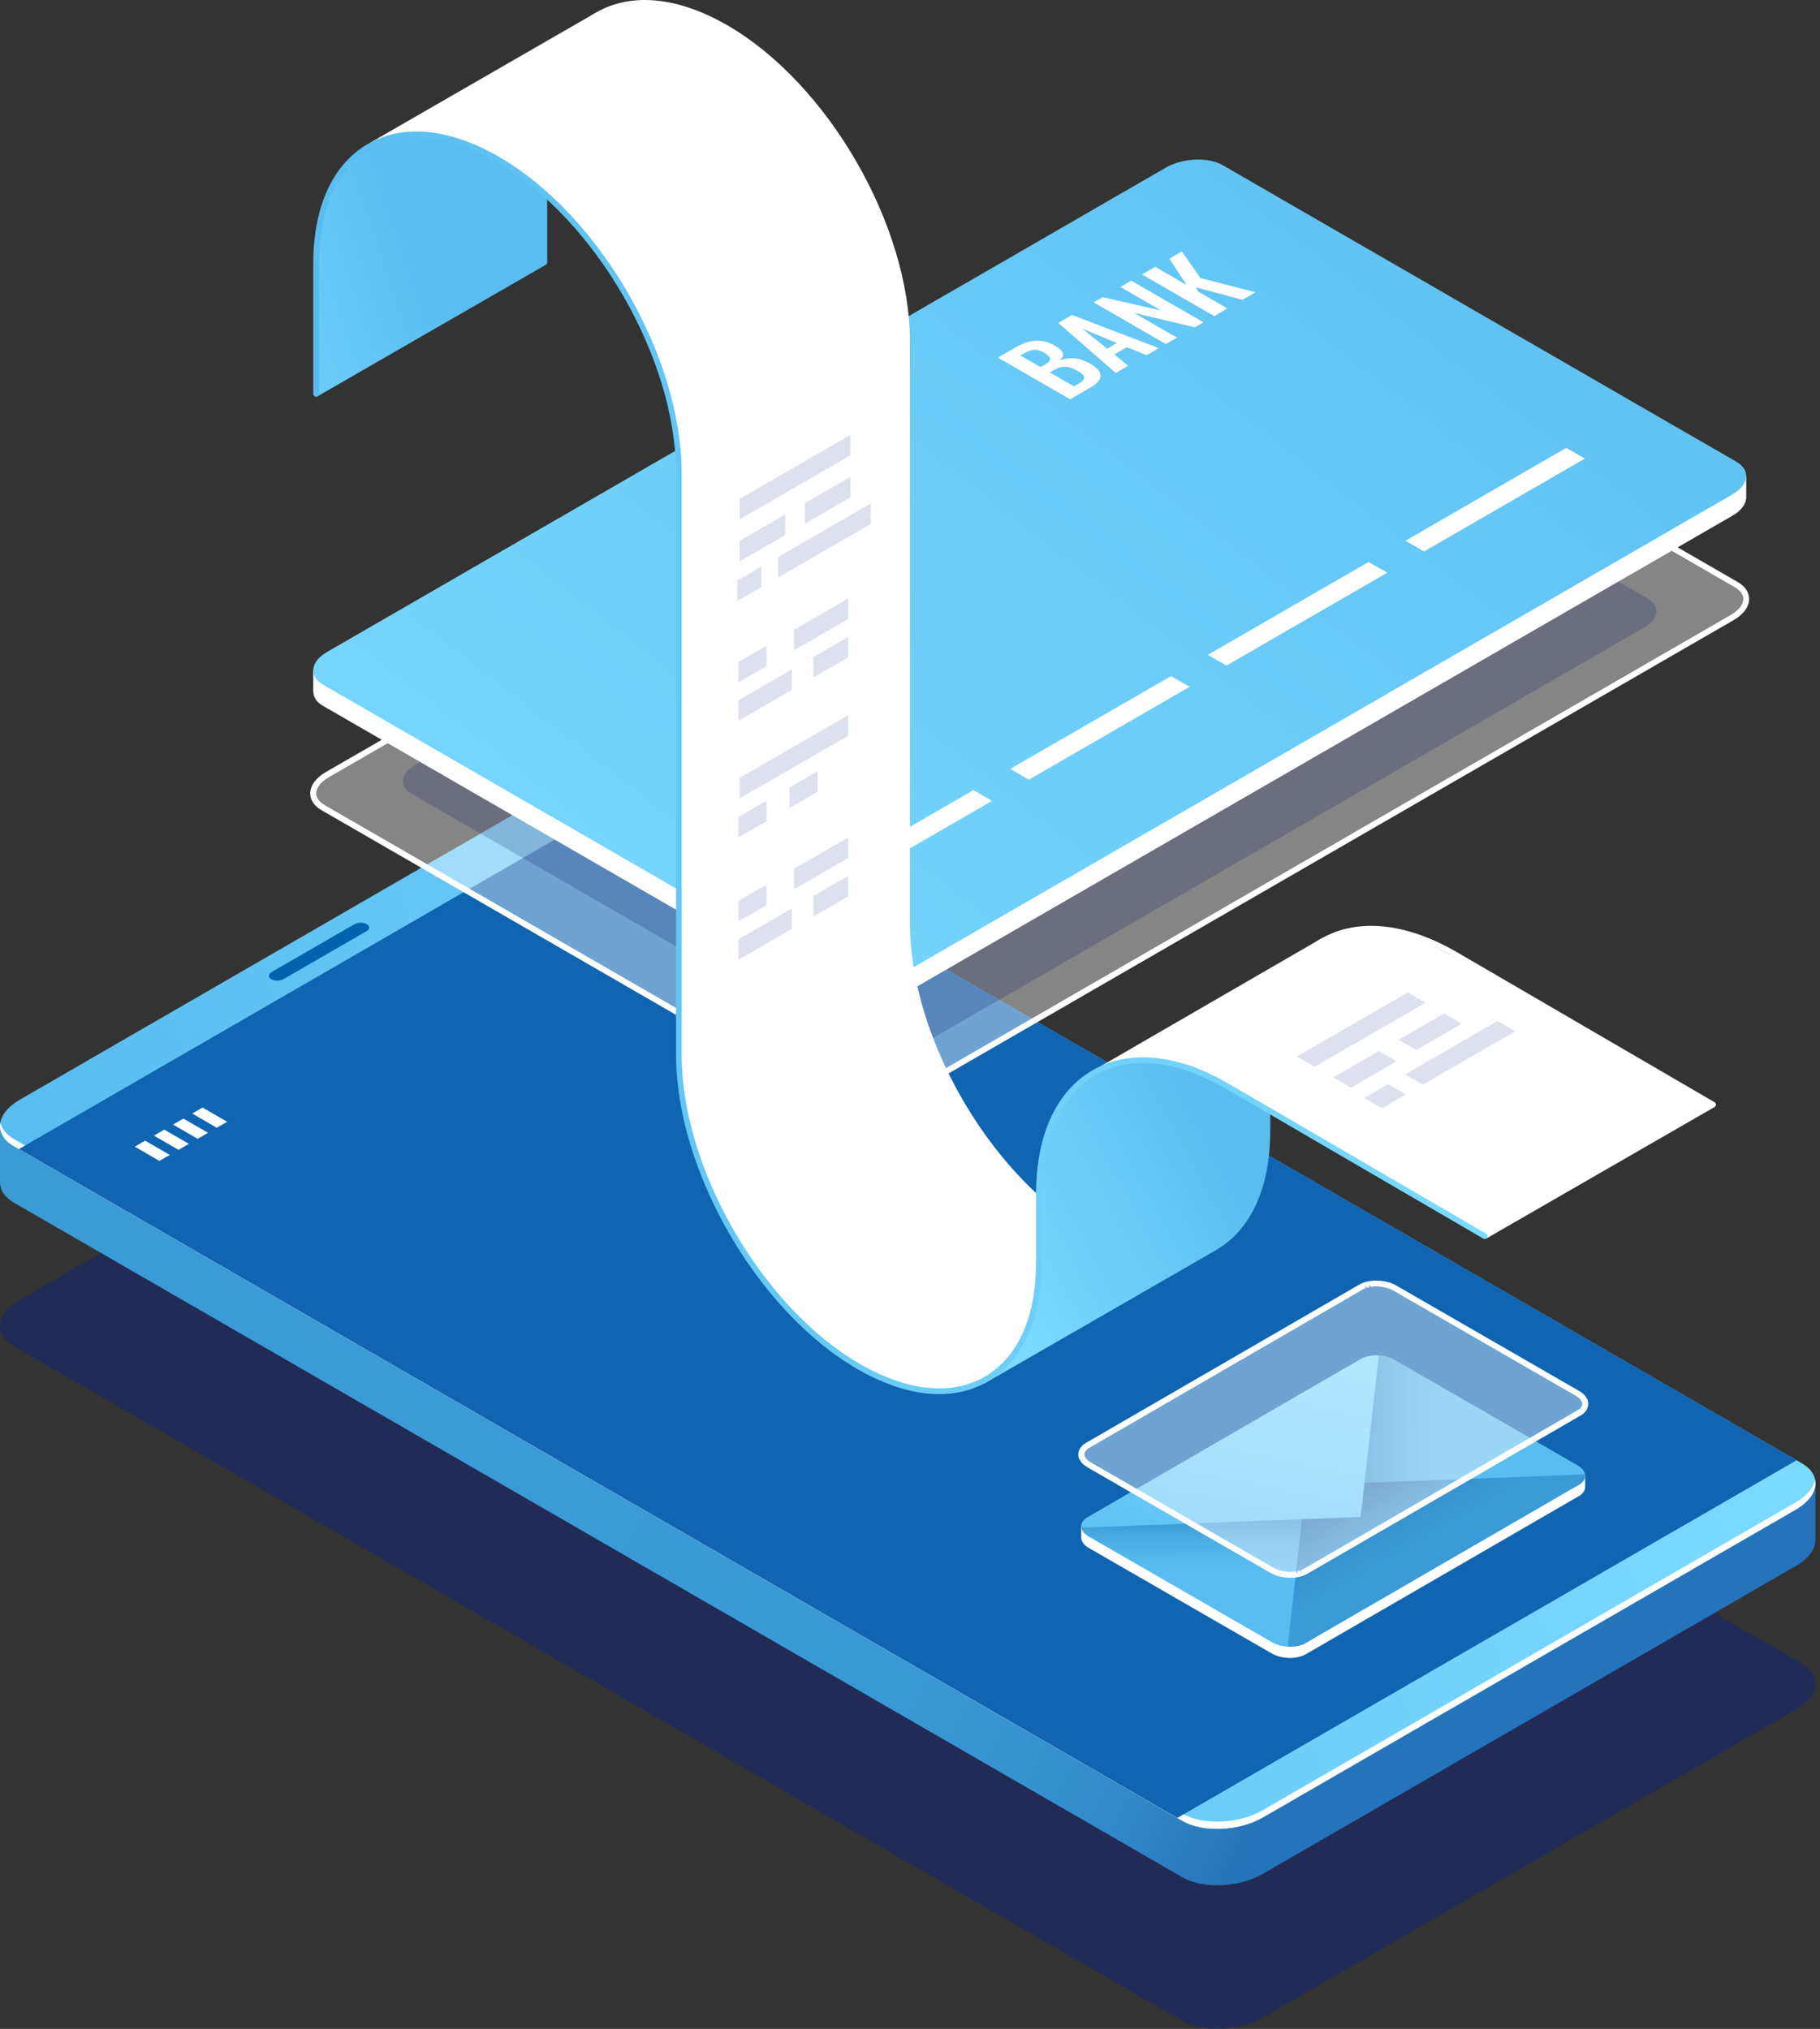 <svg width="122" height="136" viewBox="0 0 122 136" fill="none" xmlns="http://www.w3.org/2000/svg">
    <rect x="0" y="0" width="122" height="136" fill="#333333" stroke="none"/>
    <g clip-path="url(#clip0)">
    <path opacity="0.5" d="M120.376 114.6L84.645 135.239C83.05 136.162 80.637 136.261 79.255 135.463L0.933 90.245C-0.448 89.447 -0.276 88.055 1.319 87.132L37.05 66.494C38.645 65.571 41.059 65.472 42.44 66.269L120.762 111.488C122.149 112.286 121.971 113.683 120.376 114.6Z" fill="#13247A"/>
    <path d="M121.7 99.425L114.339 98.142L42.445 56.641C41.064 55.843 38.65 55.942 37.055 56.865L3.753 76.101L0 75.444V79.255H0.005C0 79.766 0.308 80.251 0.933 80.616L79.255 125.834C80.637 126.632 83.05 126.533 84.645 125.61L120.376 104.971C121.262 104.461 121.711 103.804 121.695 103.183V99.425H121.7Z" fill="url(#paint0_linear)"/>
    <path d="M120.376 101.187L84.645 121.826C83.05 122.748 80.637 122.847 79.255 122.05L0.933 76.831C-0.448 76.034 -0.276 74.642 1.319 73.719L37.05 53.08C38.645 52.157 41.059 52.058 42.44 52.856L120.762 98.075C122.149 98.872 121.971 100.264 120.376 101.187Z" fill="url(#paint1_linear)"/>
    <path d="M120.376 100.702L84.646 121.341C83.05 122.264 80.637 122.363 79.255 121.565L0.933 76.347C0.412 76.044 0.11 75.658 0.026 75.247C-0.083 75.836 0.209 76.419 0.933 76.837L79.255 122.055C80.637 122.853 83.05 122.754 84.646 121.831L120.376 101.192C121.367 100.619 121.81 99.863 121.669 99.18C121.57 99.717 121.137 100.259 120.376 100.702Z" fill="white"/>
    <path d="M120.434 97.881L78.921 121.856L1.267 77.024L42.779 53.048L120.434 97.881Z" fill="#0F65B2"/>
    <path d="M24.543 62.433L19.028 65.618C18.788 65.759 18.428 65.769 18.22 65.65L18.163 65.618C17.954 65.498 17.98 65.29 18.22 65.149L23.735 61.964C23.975 61.823 24.335 61.813 24.543 61.932L24.601 61.964C24.809 62.089 24.783 62.297 24.543 62.433Z" fill="#0063AD"/>
    <path opacity="0.4" d="M116.117 41.392L59.894 73.855C58.762 74.506 57.058 74.579 56.078 74.011L21.655 54.138C20.675 53.575 20.8 52.59 21.932 51.938L78.155 19.476C79.286 18.825 80.991 18.752 81.971 19.32L116.393 39.192C117.368 39.755 117.243 40.741 116.117 41.392Z" fill="white"/>
    <path opacity="0.2" d="M110.222 42.054L61.036 70.45C60.051 71.018 58.554 71.081 57.7 70.591L27.583 53.205C26.728 52.71 26.838 51.85 27.823 51.276L77.009 22.88C77.994 22.312 79.49 22.25 80.345 22.74L110.462 40.125C111.317 40.621 111.212 41.481 110.222 42.054Z" fill="#041860"/>
    <path d="M57.736 74.589C57.079 74.589 56.448 74.459 55.979 74.183L21.556 54.31C21.066 54.029 20.795 53.627 20.795 53.179C20.795 52.658 21.171 52.142 21.828 51.761L78.051 19.299C79.234 18.616 81.033 18.543 82.065 19.143L116.487 39.015C116.977 39.297 117.249 39.698 117.249 40.146C117.249 40.668 116.873 41.184 116.216 41.564L59.993 74.026C59.352 74.397 58.523 74.589 57.736 74.589ZM80.308 19.132C79.594 19.132 78.838 19.304 78.249 19.648L22.031 52.105C21.499 52.413 21.197 52.804 21.197 53.179C21.197 53.476 21.395 53.753 21.76 53.966L56.182 73.839C57.105 74.371 58.726 74.297 59.8 73.682L116.023 41.22C116.555 40.913 116.858 40.522 116.858 40.146C116.858 39.849 116.66 39.573 116.295 39.364L81.872 19.492C81.45 19.252 80.897 19.132 80.308 19.132Z" fill="white"/>
    <path d="M117.05 31.909L116.425 32.404C116.414 32.399 116.404 32.389 116.388 32.384L81.966 12.511C80.986 11.948 79.281 12.016 78.15 12.668L21.932 45.119C21.801 45.197 21.681 45.276 21.577 45.359L20.998 44.931V46.339H21.004C20.993 46.704 21.207 47.059 21.66 47.319L56.083 67.192C57.063 67.755 58.767 67.687 59.899 67.035L116.122 34.573C116.743 34.219 117.055 33.76 117.055 33.327V31.909H117.05Z" fill="white"/>
    <path d="M116.117 33.15L59.894 65.612C58.762 66.264 57.058 66.337 56.078 65.769L21.655 45.896C20.675 45.333 20.8 44.348 21.932 43.696L78.155 11.234C79.286 10.583 80.991 10.51 81.971 11.078L116.393 30.95C117.368 31.513 117.243 32.499 116.117 33.15Z" fill="url(#paint2_linear)"/>
    <path d="M71.732 26.764L66.894 23.97L68.078 23.287C68.302 23.156 68.515 23.057 68.724 22.984C68.933 22.911 69.146 22.864 69.365 22.844C69.584 22.823 69.814 22.838 70.043 22.896C70.272 22.953 70.502 23.047 70.731 23.183C71.325 23.527 71.424 23.855 71.018 24.173C71.357 24.038 71.695 23.991 72.034 24.022C72.368 24.053 72.717 24.173 73.072 24.371C73.531 24.637 73.765 24.903 73.775 25.174C73.781 25.445 73.562 25.706 73.119 25.966L71.732 26.764ZM69.751 24.606L70.027 24.449C70.288 24.298 70.408 24.168 70.397 24.043C70.382 23.923 70.246 23.787 69.986 23.636C69.85 23.558 69.725 23.5 69.605 23.474C69.49 23.443 69.37 23.438 69.251 23.459C69.13 23.48 69.021 23.511 68.912 23.558C68.807 23.605 68.677 23.672 68.521 23.761L68.401 23.829L69.751 24.606ZM71.993 25.899L72.316 25.711C72.576 25.56 72.696 25.419 72.675 25.289C72.655 25.158 72.504 25.012 72.222 24.851C71.93 24.684 71.664 24.595 71.419 24.585C71.174 24.574 70.919 24.647 70.648 24.804L70.371 24.965L71.993 25.899Z" fill="white"/>
    <path d="M74.792 25.002L70.94 21.645L71.857 21.113L77.675 23.334L76.857 23.808L75.538 23.272L74.698 23.756L75.621 24.517L74.792 25.002ZM74.219 23.371L74.865 22.995L72.556 22.036L74.219 23.371Z" fill="white"/>
    <path d="M78.149 23.063L73.311 20.268L73.916 19.919L77.841 20.816L75.105 19.236L75.834 18.814L80.672 21.608L80.094 21.942L76.017 20.972L78.894 22.635L78.149 23.063Z" fill="white"/>
    <path d="M81.391 21.191L76.554 18.397L77.435 17.886L79.536 19.101L78.389 17.339L79.228 16.854L80.469 18.637L84.16 19.591L83.284 20.096L80.177 19.262L80.317 19.544L82.278 20.675L81.391 21.191Z" fill="white"/>
    <path d="M66.499 53.685L55.723 59.909L54.477 59.19L65.253 52.965L66.499 53.685Z" fill="white"/>
    <path d="M79.746 46.037L68.97 52.261L67.719 51.542L78.5 45.317L79.746 46.037Z" fill="white"/>
    <path d="M92.991 38.389L82.216 44.614L80.965 43.894L91.74 37.67L92.991 38.389Z" fill="white"/>
    <path d="M106.239 30.741L95.459 36.966L94.213 36.246L104.988 30.022L106.239 30.741Z" fill="white"/>
    <path d="M114.928 73.881L97.636 63.809C94.211 61.833 90.979 61.521 88.54 62.928C86.1 64.336 84.755 67.292 84.755 71.248V72.515C84.875 72.599 85.005 72.677 85.135 72.76V71.248C85.135 67.432 86.412 64.596 88.727 63.257C91.047 61.917 94.138 62.23 97.444 64.138L114.736 74.209C114.824 74.261 114.944 74.23 114.996 74.142C115.054 74.053 115.022 73.933 114.928 73.881Z" fill="white"/>
    <path d="M60.998 61.885V22.912C60.998 15.113 55.504 5.589 48.748 1.689C45.437 -0.219 42.315 -0.521 39.958 0.84C37.602 2.2 36.304 5.057 36.304 8.873V11.589C36.429 11.714 36.559 11.844 36.684 11.97V8.873C36.684 5.192 37.915 2.456 40.151 1.168C42.388 -0.12 45.37 0.183 48.56 2.018C55.212 5.86 60.623 15.228 60.623 22.912V61.885C60.623 68.35 64.429 76.002 69.59 80.611C69.59 80.439 69.59 80.272 69.59 80.1C64.621 75.544 60.998 68.151 60.998 61.885Z" fill="white"/>
    <path d="M69.617 80.449C69.617 80.449 65.212 75.966 63.502 72.27C61.787 68.574 60.901 65.149 60.87 62.099C60.838 59.049 60.812 32.817 60.812 32.817C60.812 32.817 61 21.942 60.541 20.222C60.082 18.507 59.003 9.342 50.031 2.763C41.06 -3.816 36.576 3.279 36.629 6.991C36.681 10.697 36.629 13.075 36.629 13.075C36.629 13.075 41.544 17.052 43.4 22.735C45.256 28.417 45.434 27.432 45.465 33.083C45.496 38.734 45.522 67.411 45.522 67.411C45.522 67.411 45.105 72.447 46.361 76.346C47.613 80.246 49.87 84.562 52.544 87.393C55.218 90.224 59.165 93.565 62.814 93.237C66.463 92.909 68.919 91.564 69.617 85.787V80.449Z" fill="white"/>
    <path d="M39.959 0.84L24.836 9.556L36.628 13.07L39.959 0.84Z" fill="white"/>
    <path d="M84.755 72.515V74.267C83.916 73.657 79.959 70.956 76.201 71.087C71.968 71.238 70.55 75.111 70.55 75.111C70.55 75.111 69.549 78.004 69.622 79.36C69.632 79.594 69.648 79.871 69.658 80.163C69.632 80.142 69.611 80.121 69.585 80.1C69.585 80.272 69.585 80.439 69.585 80.611C69.611 80.637 69.642 80.658 69.674 80.684C69.71 81.987 69.721 83.426 69.721 83.426C69.721 83.426 69.757 86.007 69.392 87.706C68.735 90.756 66.15 92.492 65.952 92.758L81.471 83.822C81.487 83.817 81.497 83.812 81.513 83.802C81.534 83.791 81.555 83.775 81.575 83.76L81.654 83.713L81.664 83.703C83.911 82.316 85.146 79.527 85.146 75.82V72.76C85.006 72.682 84.875 72.599 84.755 72.515Z" fill="url(#paint3_linear)"/>
    <path d="M72.661 72.119L88.54 62.928C88.54 62.928 91.246 61.505 94.52 62.704C97.794 63.903 114.95 74.194 114.95 74.194L99.623 83.025C99.623 83.025 81.815 71.989 79.725 71.436C75.434 70.305 72.661 72.119 72.661 72.119Z" fill="white"/>
    <path d="M36.299 12.783C35.674 12.188 32.754 9.613 28.49 8.961C23.663 8.221 21.671 13.867 21.671 13.867C21.671 13.867 21.113 16.797 21.134 18.533C21.155 20.269 21.28 26.566 21.28 26.566L36.575 17.756C36.638 17.725 36.68 17.662 36.68 17.589V13.116C36.555 12.986 36.43 12.913 36.299 12.783Z" fill="url(#paint4_linear)"/>
    <path d="M62.964 93.451C61.275 93.451 59.409 92.888 57.48 91.772C50.771 87.899 45.318 78.447 45.318 70.706V31.727C45.318 24.048 39.906 14.675 33.255 10.833C30.069 8.993 27.082 8.691 24.851 9.983C22.614 11.276 21.384 14.008 21.384 17.688V26.399C21.384 26.504 21.301 26.592 21.191 26.592C21.087 26.592 20.998 26.509 20.998 26.399V17.688C20.998 13.867 22.297 11.016 24.653 9.655C27.009 8.294 30.132 8.597 33.442 10.505C40.198 14.404 45.693 23.928 45.693 31.727V70.701C45.693 78.322 51.062 87.628 57.667 91.439C60.832 93.263 63.793 93.565 66.008 92.283C68.224 91.001 69.449 88.284 69.449 84.635V80.063C69.449 76.107 70.794 73.151 73.234 71.743C75.674 70.336 78.906 70.648 82.331 72.624L99.623 82.696C99.711 82.748 99.743 82.863 99.691 82.957C99.638 83.051 99.519 83.077 99.43 83.025L82.138 72.953C78.833 71.045 75.741 70.732 73.422 72.072C71.102 73.412 69.83 76.247 69.83 80.063V84.635C69.83 88.43 68.542 91.261 66.201 92.611C65.237 93.174 64.142 93.451 62.964 93.451Z" fill="url(#paint5_linear)"/>
    <path d="M49.425 40.287V38.911L51.031 37.988V39.359L49.425 40.287Z" fill="#DDE1ED"/>
    <path d="M53.956 35.1V33.724L57.011 31.962V33.338L53.956 35.1Z" fill="#DDE1ED"/>
    <path d="M49.581 34.814V33.438L57.01 29.147V30.523L49.581 34.814Z" fill="#DDE1ED"/>
    <path d="M52.162 38.708V37.332L58.366 33.75V35.127L52.162 38.708Z" fill="#DDE1ED"/>
    <path d="M49.581 37.629V36.252L52.636 34.485V35.861L49.581 37.629Z" fill="#DDE1ED"/>
    <path d="M51.38 53.675V55.051L49.498 56.135V54.759L51.38 53.675Z" fill="#DDE1ED"/>
    <path d="M54.805 51.7V53.076L52.923 54.16V52.784L54.805 51.7Z" fill="#DDE1ED"/>
    <path d="M56.859 47.941V49.317L49.586 53.514V52.137L56.859 47.941Z" fill="#DDE1ED"/>
    <path d="M53.231 43.588V42.211L56.859 40.116V41.492L53.231 43.588Z" fill="#DDE1ED"/>
    <path d="M49.498 45.741V44.365L51.38 43.28V44.657L49.498 45.741Z" fill="#DDE1ED"/>
    <path d="M49.498 48.316V46.94L53.08 44.87V46.246L49.498 48.316Z" fill="#DDE1ED"/>
    <path d="M54.529 45.412V44.036L56.859 42.691V44.062L54.529 45.412Z" fill="#DDE1ED"/>
    <path d="M53.231 59.608V58.231L56.859 56.136V57.512L53.231 59.608Z" fill="#DDE1ED"/>
    <path d="M49.498 61.76V60.384L51.38 59.3V60.676L49.498 61.76Z" fill="#DDE1ED"/>
    <path d="M49.498 64.336V62.96L53.08 60.89V62.266L49.498 64.336Z" fill="#DDE1ED"/>
    <path d="M54.529 61.432V60.056L56.859 58.711V60.087L54.529 61.432Z" fill="#DDE1ED"/>
    <path d="M92.632 74.287L91.444 73.599L93.05 72.671L94.238 73.359L92.632 74.287Z" fill="#DDE1ED"/>
    <path d="M94.936 70.383L93.743 69.7L96.803 67.933L97.991 68.621L94.936 70.383Z" fill="#DDE1ED"/>
    <path d="M88.129 71.504L86.935 70.815L94.369 66.525L95.557 67.213L88.129 71.504Z" fill="#DDE1ED"/>
    <path d="M95.374 72.707L94.181 72.019L100.384 68.438L101.573 69.126L95.374 72.707Z" fill="#DDE1ED"/>
    <path d="M90.562 72.91L89.369 72.222L92.429 70.455L93.617 71.143L90.562 72.91Z" fill="#DDE1ED"/>
    <path d="M11.381 77.414L10.682 77.816L9.035 76.862L9.728 76.46L11.381 77.414Z" fill="white"/>
    <path d="M12.664 76.674L11.966 77.076L10.318 76.122L11.012 75.72L12.664 76.674Z" fill="white"/>
    <path d="M13.945 75.934L13.247 76.335L11.599 75.381L12.293 74.98L13.945 75.934Z" fill="white"/>
    <path d="M15.229 75.194L14.53 75.595L12.883 74.641L13.576 74.24L15.229 75.194Z" fill="white"/>
    <path d="M105.743 98.976L93.471 91.902C93.174 91.73 92.798 91.636 92.423 91.615V91.61C92.412 91.61 92.402 91.61 92.386 91.61C92.314 91.605 92.235 91.61 92.162 91.61C92.131 91.61 92.094 91.61 92.063 91.615C91.99 91.62 91.917 91.631 91.844 91.641C91.813 91.646 91.782 91.651 91.751 91.657C91.677 91.672 91.61 91.693 91.542 91.714C91.516 91.724 91.485 91.73 91.459 91.735C91.37 91.766 91.281 91.808 91.203 91.85L82.049 97.151L73.322 102.208L72.472 102.291L72.478 103.058L72.488 103.157C72.524 103.376 72.686 103.59 72.988 103.762L85.265 110.841C85.562 111.013 85.938 111.107 86.313 111.128V111.133C86.324 111.133 86.334 111.133 86.35 111.133C86.423 111.138 86.496 111.133 86.574 111.133C86.605 111.133 86.642 111.133 86.673 111.128C86.746 111.123 86.819 111.112 86.887 111.102C86.918 111.096 86.949 111.091 86.98 111.086C87.053 111.07 87.121 111.05 87.189 111.029C87.215 111.018 87.246 111.013 87.272 111.003C87.361 110.971 87.45 110.93 87.528 110.888L105.836 100.284C106.123 100.118 106.264 99.893 106.259 99.669V99.648V99.643V98.924L105.743 98.976Z" fill="white"/>
    <path d="M72.905 101.698L82.06 96.396L96.286 104.602L87.534 110.133C86.934 110.482 85.923 110.461 85.276 110.086L72.999 103.007C72.342 102.631 72.306 102.047 72.905 101.698Z" fill="url(#paint6_linear)"/>
    <path d="M91.209 91.095L82.055 96.396L96.193 104.55L105.832 99.529C106.432 99.18 106.395 98.596 105.744 98.221L93.467 91.141C92.826 90.771 91.809 90.745 91.209 91.095Z" fill="url(#paint7_linear)"/>
    <path d="M106.254 98.831C106.301 99.086 106.16 99.342 105.837 99.529L87.529 110.133C87.205 110.321 86.762 110.399 86.319 110.373L87.534 99.55L106.254 98.831Z" fill="url(#paint8_linear)"/>
    <path d="M72.489 102.403C72.442 102.147 72.583 101.892 72.906 101.704L91.214 91.101C91.537 90.913 91.981 90.835 92.424 90.861L91.209 101.683L72.489 102.403Z" fill="url(#paint9_linear)"/>
    <path d="M86.449 105.754C86.413 105.754 86.376 105.754 86.345 105.754L86.121 105.733C85.761 105.691 85.438 105.592 85.172 105.436L72.895 98.356C72.635 98.205 72.447 98.012 72.353 97.793L72.327 97.799L72.29 97.585V97.554C72.28 97.517 72.285 97.454 72.29 97.408C72.29 97.376 72.296 97.356 72.301 97.329C72.317 97.267 72.337 97.215 72.364 97.163C72.379 97.131 72.384 97.111 72.4 97.09C72.436 97.032 72.478 96.98 72.52 96.938C72.541 96.912 72.556 96.897 72.572 96.881C72.645 96.813 72.723 96.756 72.812 96.709L91.12 86.106C91.209 86.053 91.303 86.012 91.407 85.975L91.47 85.954C91.569 85.923 91.642 85.902 91.72 85.887L91.793 85.876C91.902 85.861 91.981 85.85 92.059 85.84H92.137C92.246 85.835 92.325 85.835 92.403 85.84L92.627 85.861C92.987 85.902 93.31 86.001 93.576 86.158L105.853 93.237C106.113 93.388 106.301 93.581 106.395 93.8L106.421 93.795L106.457 94.009V94.04C106.468 94.076 106.463 94.139 106.457 94.186C106.457 94.217 106.452 94.243 106.447 94.264C106.431 94.327 106.405 94.384 106.384 94.436C106.374 94.467 106.364 94.488 106.353 94.509C106.317 94.567 106.275 94.619 106.233 94.66L106.181 94.718C106.108 94.785 106.03 94.843 105.941 94.89L87.633 105.493C87.544 105.545 87.445 105.587 87.346 105.623L87.284 105.644C87.184 105.676 87.112 105.696 87.033 105.712L86.96 105.723C86.851 105.738 86.773 105.749 86.694 105.759H86.616C86.554 105.754 86.501 105.754 86.449 105.754ZM86.856 105.326L86.986 105.509L86.945 105.316C87.012 105.3 87.07 105.285 87.132 105.264L87.273 105.431L87.205 105.243C87.284 105.217 87.356 105.18 87.43 105.144L105.738 94.535C105.801 94.499 105.853 94.457 105.905 94.415L106.082 94.514L105.936 94.379C105.967 94.347 105.993 94.316 106.009 94.29C106.035 94.222 106.051 94.196 106.056 94.17C106.061 94.108 106.061 94.082 106.061 94.066L106.056 94.045C106.025 93.878 105.884 93.712 105.655 93.576L93.378 86.497C93.122 86.351 92.778 86.257 92.418 86.236L92.34 86.231C92.278 86.231 92.231 86.231 92.184 86.231L92.09 86.236C92.027 86.241 91.96 86.252 91.897 86.262L91.767 86.079L91.808 86.272C91.741 86.288 91.683 86.304 91.621 86.325L91.48 86.158L91.548 86.345C91.47 86.377 91.391 86.408 91.324 86.45L73.015 97.053C72.953 97.09 72.9 97.131 72.848 97.173C72.791 97.241 72.76 97.272 72.744 97.298C72.713 97.366 72.702 97.397 72.697 97.418C72.692 97.481 72.692 97.507 72.692 97.522L72.697 97.543C72.728 97.71 72.869 97.877 73.099 98.012L85.376 105.092C85.631 105.238 85.975 105.332 86.335 105.352L86.413 105.358C86.475 105.358 86.522 105.358 86.575 105.358L86.668 105.352C86.726 105.347 86.793 105.337 86.856 105.326Z" fill="white"/>
    <path opacity="0.4" d="M106.077 94.515C106.114 94.473 106.15 94.437 106.176 94.395C106.187 94.379 106.192 94.358 106.202 94.338C106.223 94.296 106.239 94.254 106.249 94.212C106.254 94.192 106.254 94.176 106.254 94.155C106.26 94.113 106.26 94.072 106.254 94.025C106.254 94.019 106.254 94.009 106.254 94.004H106.249C106.213 93.785 106.051 93.571 105.749 93.399L93.472 86.32C93.175 86.148 92.799 86.054 92.424 86.033V86.028C92.413 86.028 92.403 86.028 92.388 86.028C92.314 86.023 92.242 86.028 92.163 86.028C92.132 86.028 92.096 86.028 92.064 86.033C91.991 86.038 91.918 86.049 91.85 86.059C91.819 86.064 91.788 86.07 91.757 86.075C91.684 86.09 91.616 86.111 91.548 86.132C91.522 86.142 91.491 86.148 91.465 86.158C91.376 86.189 91.287 86.231 91.209 86.273L85.105 89.807L82.055 91.575L72.901 96.876C72.823 96.923 72.755 96.97 72.698 97.022C72.682 97.038 72.671 97.054 72.656 97.069C72.619 97.111 72.583 97.147 72.562 97.189C72.552 97.205 72.546 97.226 72.536 97.246C72.515 97.288 72.499 97.33 72.489 97.372C72.484 97.392 72.484 97.408 72.484 97.429C72.479 97.471 72.479 97.512 72.484 97.559C72.484 97.564 72.484 97.575 72.484 97.58H72.489C72.525 97.799 72.687 98.013 72.989 98.185L85.266 105.264C85.564 105.436 85.939 105.53 86.314 105.551V105.556C86.325 105.556 86.335 105.556 86.351 105.556C86.424 105.561 86.497 105.556 86.575 105.556C86.606 105.556 86.643 105.556 86.674 105.551C86.747 105.546 86.82 105.535 86.888 105.525C86.919 105.52 86.95 105.515 86.981 105.509C87.055 105.494 87.122 105.473 87.19 105.452C87.216 105.442 87.247 105.436 87.273 105.426C87.362 105.395 87.451 105.353 87.529 105.311L105.837 94.708C105.916 94.661 105.983 94.614 106.041 94.562C106.056 94.546 106.062 94.53 106.077 94.515Z" fill="white"/>
    </g>
    <defs>
    <linearGradient id="paint0_linear" x1="8.263" y1="63.528" x2="111.503" y2="117.925" gradientUnits="userSpaceOnUse">
    <stop stop-color="#3A9BD5"/>
    <stop offset="0.305" stop-color="#3A9BD5"/>
    <stop offset="0.355" stop-color="#3A9BD5"/>
    <stop offset="0.599" stop-color="#3999D4"/>
    <stop offset="0.688" stop-color="#3592CF"/>
    <stop offset="0.752" stop-color="#2F86C7"/>
    <stop offset="0.804" stop-color="#2676BC"/>
    <stop offset="0.81" stop-color="#2573BA"/>
    </linearGradient>
    <linearGradient id="paint1_linear" x1="11.089" y1="98.18" x2="102.826" y2="59.5" gradientUnits="userSpaceOnUse">
    <stop stop-color="#59BDEF"/>
    <stop offset="1" stop-color="#7BDAFF"/>
    </linearGradient>
    <linearGradient id="paint2_linear" x1="126.572" y1="11.796" x2="60.296" y2="97.151" gradientUnits="userSpaceOnUse">
    <stop stop-color="#59BDEF"/>
    <stop offset="1" stop-color="#7BDAFF"/>
    </linearGradient>
    <linearGradient id="paint3_linear" x1="82.622" y1="75.333" x2="65.277" y2="84.666" gradientUnits="userSpaceOnUse">
    <stop stop-color="#59BDEF"/>
    <stop offset="1" stop-color="#7BDAFF"/>
    </linearGradient>
    <linearGradient id="paint4_linear" x1="29.224" y1="15.991" x2="9.296" y2="22.688" gradientUnits="userSpaceOnUse">
    <stop stop-color="#59BDEF"/>
    <stop offset="1" stop-color="#7BDAFF"/>
    </linearGradient>
    <linearGradient id="paint5_linear" x1="20.997" y1="51.132" x2="99.721" y2="51.132" gradientUnits="userSpaceOnUse">
    <stop stop-color="#59BDEF"/>
    <stop offset="1" stop-color="#7BDAFF"/>
    </linearGradient>
    <linearGradient id="paint6_linear" x1="86.257" y1="117.171" x2="86.223" y2="101.969" gradientUnits="userSpaceOnUse">
    <stop offset="0.768" stop-color="#59BDEF"/>
    <stop offset="0.845" stop-color="#55B8EB"/>
    <stop offset="0.932" stop-color="#49ABE1"/>
    <stop offset="1" stop-color="#3A9BD5"/>
    </linearGradient>
    <linearGradient id="paint7_linear" x1="118.006" y1="98.756" x2="91.706" y2="98.675" gradientUnits="userSpaceOnUse">
    <stop offset="0.768" stop-color="#59BDEF"/>
    <stop offset="0.845" stop-color="#55B8EB"/>
    <stop offset="0.932" stop-color="#49ABE1"/>
    <stop offset="1" stop-color="#3A9BD5"/>
    </linearGradient>
    <linearGradient id="paint8_linear" x1="111.208" y1="113.208" x2="100.408" y2="94.559" gradientUnits="userSpaceOnUse">
    <stop offset="0.768" stop-color="#3A9BD5"/>
    <stop offset="0.839" stop-color="#3896D2"/>
    <stop offset="0.918" stop-color="#3189C9"/>
    <stop offset="1" stop-color="#2573BA"/>
    </linearGradient>
    <linearGradient id="paint9_linear" x1="86.952" y1="91.06" x2="83.644" y2="107.909" gradientUnits="userSpaceOnUse">
    <stop stop-color="#7BDAFF"/>
    <stop offset="1" stop-color="#59BDEF"/>
    </linearGradient>
    <clipPath id="clip0">
    <rect width="121.7" height="136" fill="white"/>
    </clipPath>
    </defs>
    </svg>
    